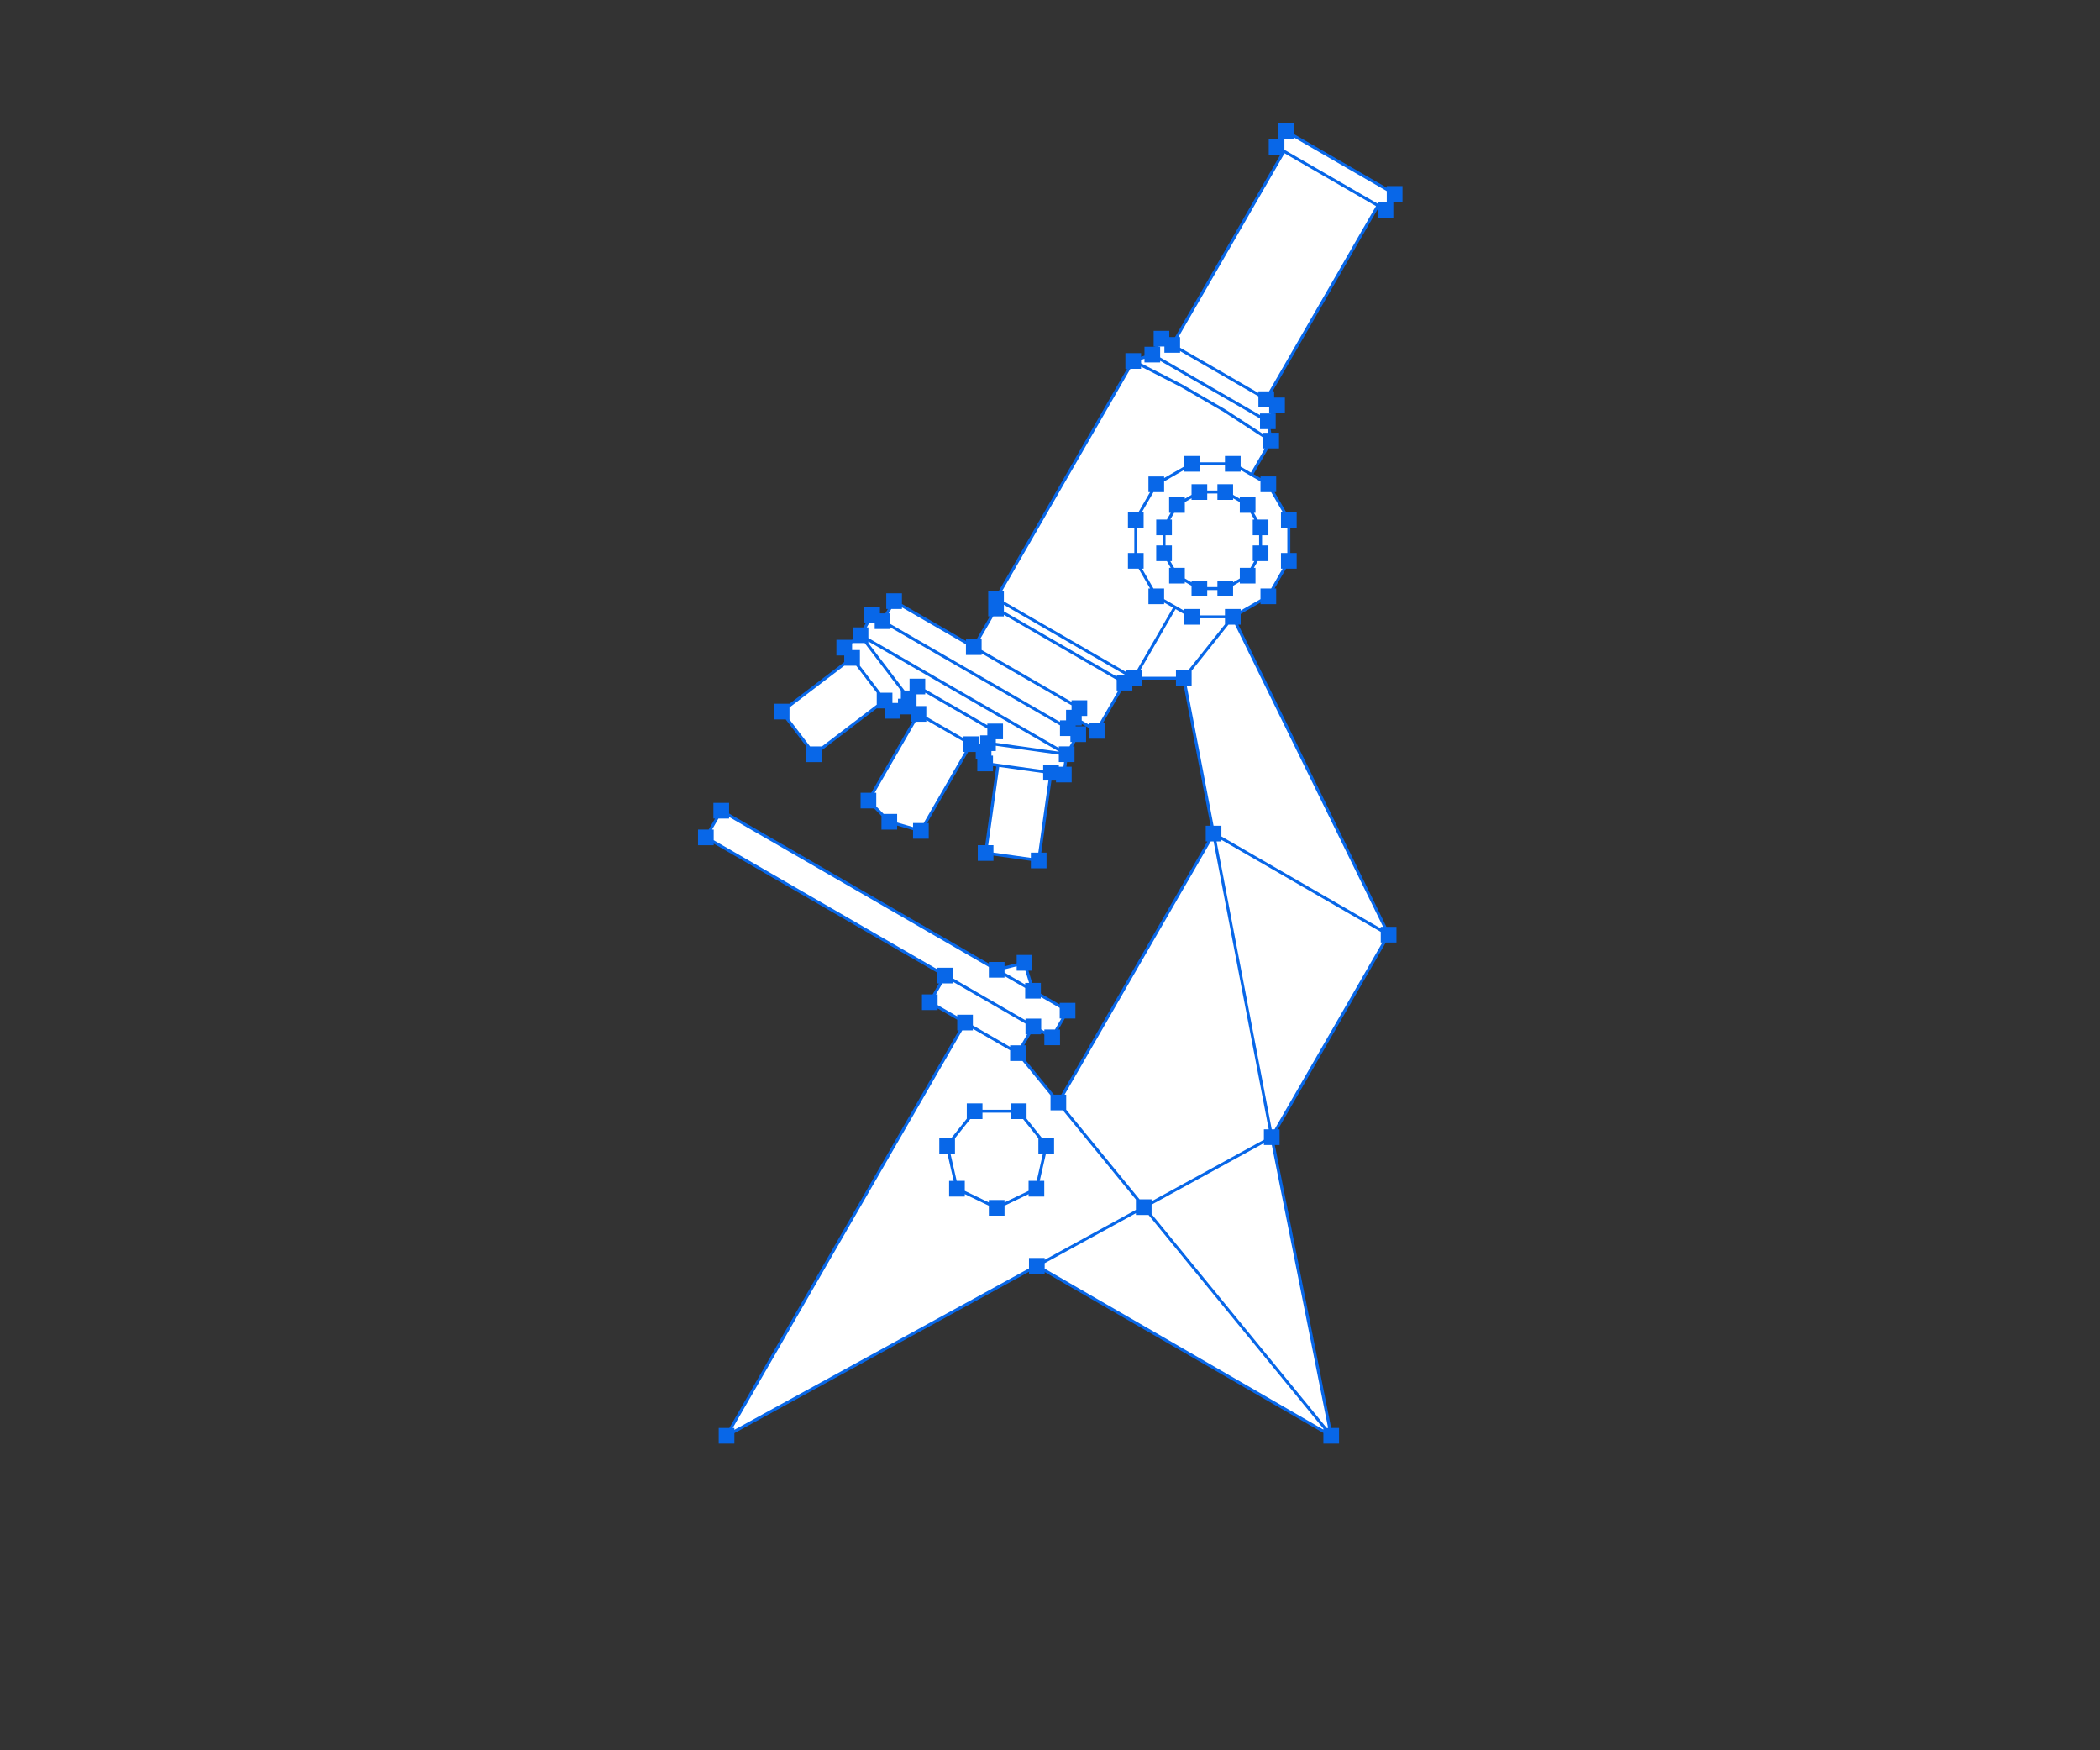 <?xml version="1.0" encoding="UTF-8"?> <svg xmlns="http://www.w3.org/2000/svg" id="Layer_1" data-name="Layer 1" viewBox="0 0 300 250"><rect x="0" y="0" width="300" height="250" fill="#333333" stroke="none"/><defs><style> .cls-1 { fill: #fff; } .cls-2 { fill: #0867e8; } </style></defs><path class="cls-1" d="m167.857,86.717h0Zm8.256,1.385l5.072-2.928,2.929-5.072v-5.857l-2.929-5.072-2.383-1.376,2.631-4.865-.353-2.781.037.022,1.312-2.272-2.138-1.234.602.347,15.967-27.656-6.715-3.877,7.777,4.49,1.312-2.272-15.554-8.98-1.312,2.272,1.061.613-15.967,27.656-1.537-.887-1.312,2.272.29.168-3.016.745-19.596,33.942.61.364-3.792,6.568-11.381-6.571-1.654,2.864-1.49-.86-1.654,2.864-2.327,1.774,1.119,1.468-10.064,7.673,4.643,6.09,10.064-7.672,1.119,1.468,2.721-2.074-.805,1.467,1.807,1.043-7.15,12.385,2.984,3.028,4.511,1.299,7.15-12.385-3.747-2.164,5.554,3.207.612-1.061-.389,2.774,4.579.643-2.75-.387-1.762,12.531,7.583,1.066,1.761-12.531,1.828.257.407-2.898,1.654-2.865-1.49-.86.866-1.501,3.264,1.885,4.584-7.94.735.424h7.119l4.253,22.193-22.173,38.405-5.77-7.048,2.198-3.807,2.689,1.553,2.198-3.807-4.934-2.849-1.215-3.99-3.975.994-39.35-22.718-2.198,3.806,36.915,21.313-2.728-1.575-2.198,3.807,5.039,2.909-34.075,59.019,44.329-24.278,42.051,24.278-8.495-42.656,16.697-28.919-22.257-45.402-0-0v-0Z"></path><path class="cls-2" d="m198.325,28.852h-1.524v.231l-13.267-7.66c-.001-.001-.002-.002-.003-.002l-.044-.025v-1.524h-.23l.018-.032h1.524v-.231l13.314,7.687v1.524h.23l-.018.032h-0Zm-17.028,27.043h-1.524v.231l-11.191-6.461v-1.524h-.231l15.028-26.029h.108v-.187l.019-.033,13.066,7.545-15.276,26.459h-0Zm.225,3.159h-1.524v.231l-14.264-8.236v-1.524h-.23l.019-.032h.82v.887h2.24v-.231l11.191,6.461v1.524h1.537v.887h.23l-.019.033h.001l-0.0 0Zm-.353,2.759h-.699v.192l-5.414-3.523-.114.176.105-.182-6.154-3.566-.105.182.095-.187-5.873-3.008v-.491l.486-.163v.523h2.24v-.231l14.264,8.236v1.524h1.087l.084.519h-0l0-0Zm-2.459,5.688l-1.476-.852v-1.524h-2.24v.91h-3.617v-.91h-2.24v1.524l-2.833,1.635v-.231h-2.24v2.24h.23l-1.635,2.832h-1.524v2.24h.91v3.617h-.91v2.24h1.524l1.635,2.833h-.231v2.24h2.24v-.231l1.266.731-5.173,8.961h-1.524v.23l-17.461-10.081v-1.524h-.23l18.302-31.702h1.524v-.31l5.677,2.908,6.146,3.561,5.638,3.669v1.547h.23l-1.99,3.448s0-0.0 0,0l0.0 0Zm1.357,1.268v1.524h1.524l1.635,2.832h-.23v2.24h.909v3.617h-.909v2.24h.23l-1.635,2.833h-1.524v1.524l-2.833,1.635v-.231h-2.24v.91h-3.617v-.91h-2.24v.231l-2.833-1.635v-1.524h-1.524l-1.635-2.833h.231v-2.24h-.91v-3.617h.91v-2.24h-.231l1.635-2.832h1.524v-1.524l2.833-1.635v.23h2.24v-.909h3.617v.909h2.24v-.23l2.833,1.635s0-.001,0-.001Zm17.521,63.616h-.337v.23l-22.765-13.144v-1.524h-1.121l-3.824-19.953h.692v-2.187l5.257-6.585h.94l21.158,43.162h0Zm-15.509,28.919h-.405l-7.879-41.117h.692v-.231l22.765,13.145v1.524h.23l-15.403,26.68h0v-0Zm7.653,42.655h-.208l-25.012-30.551v-1.345l16.043-8.786v.267h1.129l8.048,40.416h-0Zm-40.493-22.754v-.777l13.034-7.139v.254h1.808l24.969,30.499v.147l-39.811-22.985Zm-44.329,23.021v-.267h-.231l32.782-56.779h1.524v-.23l5.32,3.071v1.524h1.765l4.004,4.891v2.156h1.766l10.433,12.744v1.475l-13.034,7.138v-.267h-2.24v1.494l-42.09,23.051 0.0 0h0v-0Zm29.036-60.672v-1.524h-.231l.904-1.566h1.524v-.231l10.358,5.981v1.524h.23l-.904,1.566h-1.524v.23l-5.32-3.071v-1.524h-2.24v.231l-2.799-1.617 0.0.001h0l-0-0Zm-31.989-23.544v-1.524h-.231l.904-1.566h1.524v-.23l37.11,21.425v1.524h2.24v-.23l2.95,1.703v1.524h2.24v-.23l2.694,1.556v1.523h.231l-.905,1.566h-1.523v.231l-.449-.259v-1.524h-2.24v.231l-10.358-5.981v-1.524h-2.24v.231l-31.947-18.445 0.0.001s0-0,0,0v0Zm43.283,18.011v.624h1.241l.533,1.751h-.56v.23l-2.95-1.703v-.467l1.735-.434h0v-0Zm27.724-17.834h.405l7.879,41.117h-.691v1.494l-16.043,8.785v-.28h-1.722l-10.477-12.796v-2.156h-.23s20.879-36.165,20.879-36.165Zm-9.848-23.523v-.909h-.231l5.052-8.751,1.203.694v1.524h2.24v-.91h3.617v.856l-5.257,6.587h-1.745v.909h-4.879Zm-6.035,6.606h-1.524v.23l-1.024-.591v-.647h.787v-2.24h-2.24v.231l-12.848-7.418v-1.524h-.231l1.89-3.272h1.523v-.231l16.112,9.302v1.524h.231l-2.676,4.635 0-0Zm-3.415.477v-.122h.867v-.231l.61.352s-1.477,0-1.477,0Zm-.88,2.864h-1.524v.23l-27.209-15.709v-1.524h-.23l.36-.624h.774v.86h2.24v-.231l24.229,13.989v1.524h1.49v.86h.231l-.361.625h0l-0-0Zm-.866,2.898h-.653v-.257h-2.24v.75l-6.434-.904-.012-.002-.726-.102v-1.065h-.222v-.658h.629v-.751l9,1.265v1.065h.75l-.092.658h0v0Zm-3.589,12.274h-1.065v.75l-5.344-.751v-1.065h-.75l1.571-11.174,6.285.883v1.065h.75l-1.446,10.291s0-0,0,0Zm-16.371-4.226h-1.524v.579l-2.271-.655v-1.224h-1.929l-1.055-1.07v-1.957h-.231l5.858-10.145h1.524v-.231l5.255,3.034v1.524h.23l-5.857,10.145-0-0h0v0Zm-14.535-10.942v-.002h-1.709l-2.935-3.85h.002v-1.71l7.824-5.965v.002h1.709l2.935,3.85h-.002v1.71s-7.824,5.965-7.824,5.965h-0Zm4.389-14.769v.002h1.709l5.174,6.787h-.002v1.167h-.411v.608h-.796v-1.469h-1.709l-2.935-3.85h.002v-2.24h-1.119v-.939l.087-.067s-0,0-0,0Zm9.121,8.999v-1.668h1.243v-.23l8.869,5.121v.963h-1.024v1.185h-.197v-1.043h-2.24v.231l-5.255-3.034v-1.524h-1.396 0-0Zm20.328,6.516l-9.001-1.265v-.505h1.024v-2.24h-2.24v.231l-8.869-5.121v-1.524h-2.24v1.697h-.713l-5.174-6.787h.002v-.23l27.209,15.709v.034s0-0.0 0,0h0Zm-23.936-20.381h1.524v-.23l9.142,5.278v1.524h2.24v-.231l12.848,7.418v.647h-.787v1.501h-.867v.231l-24.229-13.989v-1.524h-.23l.36-.624h0-0Zm32.199,9.415v.23l-16.112-9.302v-.935l17.331,10.006h-1.219v0Zm40.83-67.576v-2.24h-2.24v.231l-13.314-7.687v-1.524h-2.24v2.24h.231l-.019.032h-1.524v2.24h1.646l-15.028,26.029h-.82v-.887h-2.24v2.24h.231l-.018.032h-1.524v1.273l-.486.163v-.523h-2.24v2.24h.23l-18.303,31.702h-1.524v3.66h.231l-1.889,3.271h-1.524v.231l-9.142-5.278v-1.524h-2.24v2.24h.23l-.36.624h-.774v-.861h-2.24v2.24h.231l-.36.624h-1.524v1.71l-.087.067v-.002h-2.24v2.24h1.119v.938l-7.824,5.964v-.002h-2.24v2.24h1.71l2.935,3.85h-.002v2.24h2.24v-1.71l7.824-5.965v.002h1.119v1.468h2.24v-.607h1.484v1.043h.23l-5.858,10.145h-1.523v2.24h1.928l1.055,1.071v1.957h2.24v-.579l2.271.654v1.224h2.24v-2.24h-.23l5.857-10.145h1.091v1.043h.222v1.714h2.24v-.75l.471.066-1.579,11.233h-1.065v2.24h2.24v-.75l5.344.751v1.065h2.24v-2.24h-.75l1.446-10.292h.654v.257h2.24v-2.24h-.75l.092-.658h1.065v-2.24h-.231l.36-.624h1.524v-2.232l.401.231v1.524h2.24v-2.24h-.23l2.676-4.635h1.524v-.641h1.349v-.91h4.879v.91h1.121l3.824,19.954h-.692v2.24h.231l-20.88,36.164h-1.05l-4.004-4.891v-2.157h-.231l.905-1.566h1.524v-.231l.449.259v1.524h2.24v-2.24h-.23l.904-1.566h1.523v-2.24h-2.24v.23l-2.694-1.555v-1.524h-1.241l-.533-1.751h.559v-2.24h-2.24v1.183l-1.735.434v-.623h-2.24v.231l-37.11-21.426v-1.524h-2.24v2.24h.231l-.904,1.566h-1.524v2.24h2.24v-.23l31.947,18.444v1.524h.23l-.904,1.567h-1.523v2.24h2.24v-.23l2.799,1.616v1.524h.23l-32.781,56.779h-1.524v2.24h2.24v-1.494l42.089-23.05v.266h2.24v-.23l39.811,22.984v1.524h2.24v-2.24h-1.128l-8.049-40.416h.683v-2.24h-.231l15.404-26.68h1.524v-2.24h-1.435l-21.158-43.162h.337v-1.524l2.832-1.635v.231h2.24v-2.24h-.23l1.635-2.832h1.524v-2.24h-.909v-3.617h.909v-2.24h-1.524l-1.635-2.832h.23v-2.24h-2.24v.231l-.992-.573,2.112-3.658h1.524v-2.24h-1.115l-.084-.519h.727v-2.24h-.23l.018-.032h1.524v-2.24h-1.537v-.887h-.23l15.02-26.014v1.211h2.24v-2.24h-.231l.019-.033h1.524l-0.0 0-0-0Zm-56.852,142.93v-.347h-2.24v.347l-3.437-1.655v-1.426h-1.16l-.89-3.902h.648v-2.187l2.184-2.739h1.744v-.909h4.061v.909h1.744l2.184,2.739v2.187h.649l-.891,3.902h-1.16v1.426l-3.437,1.655h-0Zm5.677-.841v-2.24h-.649l.89-3.902h1.161v-2.24h-1.744l-2.184-2.738v-2.188h-2.24v.91h-4.061v-.91h-2.24v2.188l-2.183,2.738h-1.745v2.24h1.16l.891,3.903h-.649v2.24h2.24v-.347l3.437,1.655v1.426h2.24v-1.426l3.437-1.655v.347h2.24l0-0.0 0.0 0Zm30.692-93.006h-.909v2.24h.23l-.554.96h-1.524v1.524l-.96.554v-.231h-2.24v.91h-1.455v-.91h-2.24v.231l-.96-.554v-1.524h-1.524l-.555-.96h.231v-2.24h-.909v-1.455h.909v-2.24h-.231l.555-.96h1.524v-1.524l.96-.554v.231h2.24v-.91h1.455v.91h2.24v-.231l.96.554v1.524h1.524l.554.96h-.231v2.24h.91v1.455Zm-.748-4.656h.231v-2.24h-2.24v.231l-.96-.555v-1.524h-2.24v.909h-1.455v-.909h-2.24v1.524l-.96.555v-.231h-2.24v2.24h.23l-.554.96h-1.524v2.24h.91v1.455h-.91v2.24h1.524l.554.96h-.23v2.24h2.24v-.23l.96.554v1.524h2.24v-.909h1.455v.909h2.24v-1.524l.96-.554v.23h2.24v-2.24h-.231l.555-.96h1.524v-2.24h-.91v-1.455h.91v-2.24h-1.524l-.555-.96s0-0,0-0Z"></path></svg> 